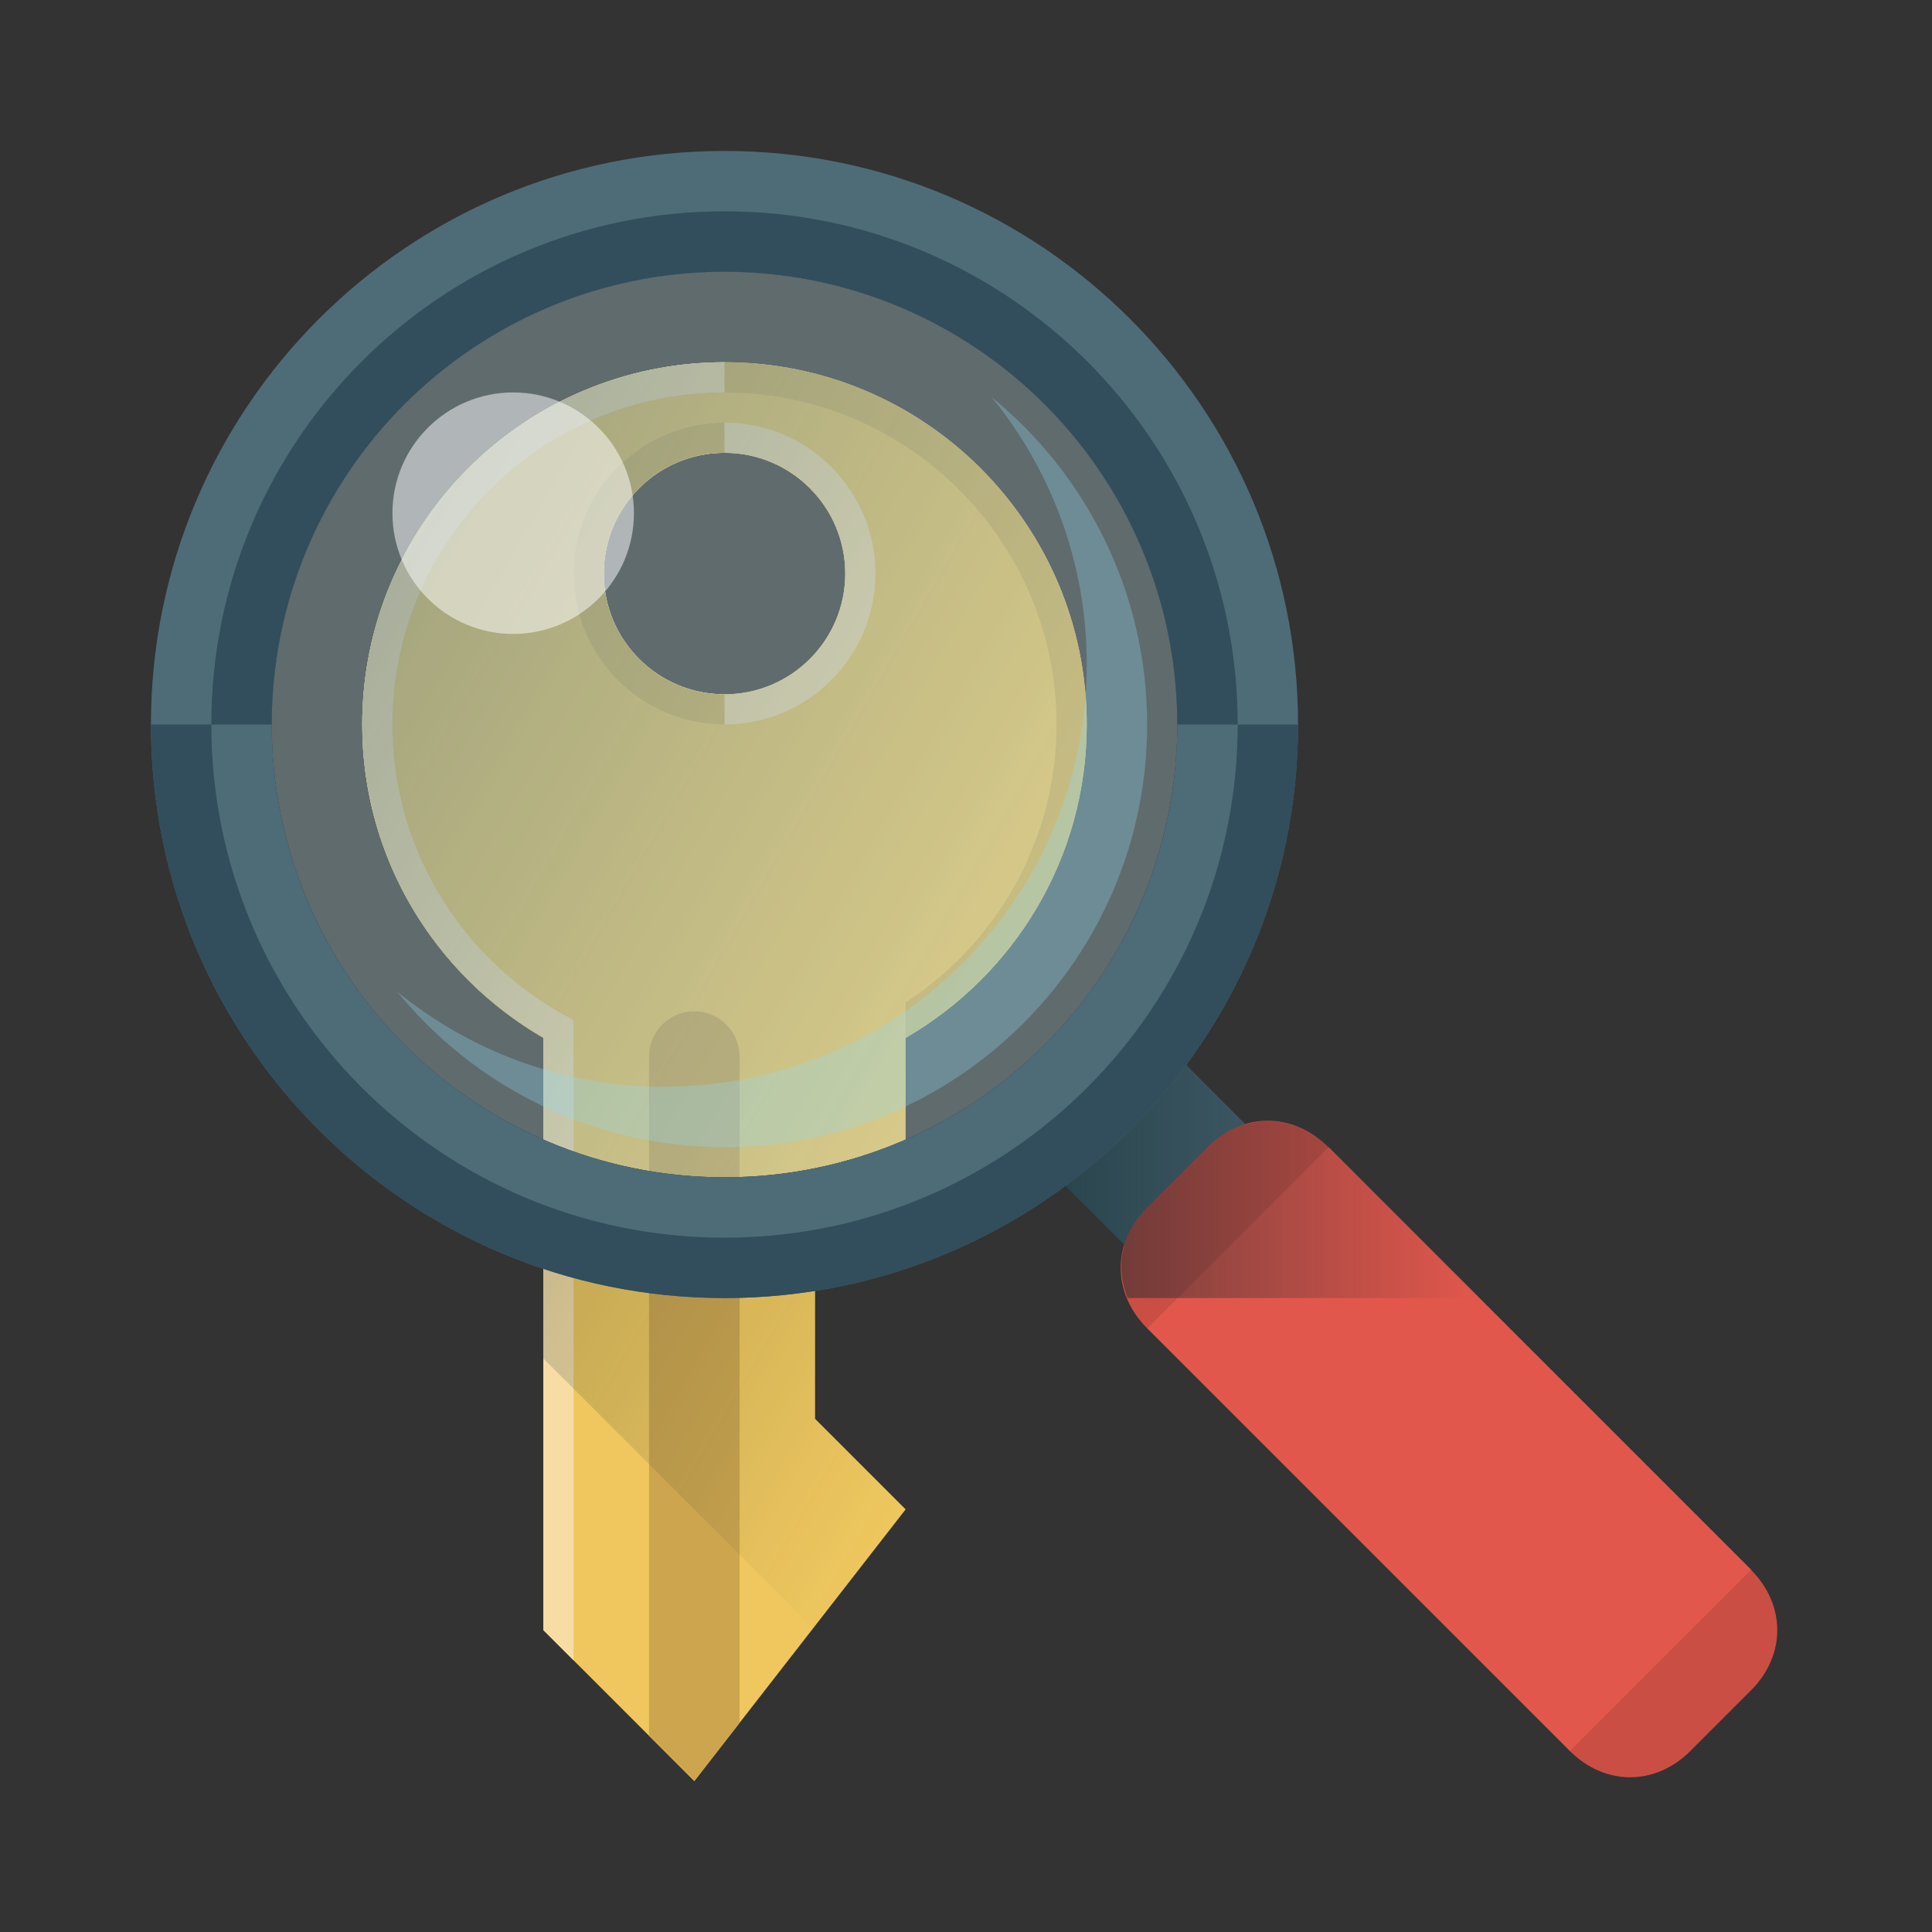 <svg id="Icons" enable-background="new 0 0 64 64" height="64" viewBox="0 0 64 64" width="64" xmlns="http://www.w3.org/2000/svg" xmlns:xlink="http://www.w3.org/1999/xlink"><rect x="0" y="0" width="64" height="64" fill="#333333" stroke="none"/><linearGradient id="SVGID_1_" gradientUnits="userSpaceOnUse" x1="36.644" x2="10.492" y1="38.491" y2="23.393"><stop offset="0" stop-color="#0f272d" stop-opacity="0"/><stop offset="1" stop-color="#0f272d" stop-opacity=".4"/></linearGradient><linearGradient id="SVGID_2_" gradientUnits="userSpaceOnUse" x1="49" x2="34" y1="39" y2="39"><stop offset="0" stop-color="#0f272d" stop-opacity="0"/><stop offset="1" stop-color="#0f272d" stop-opacity=".6"/></linearGradient><g id="keyword_search"><g><path d="m36 24c0-6.628-5.372-12-12-12s-12 5.372-12 12c0 4.439 2.417 8.307 6 10.382v19.618l5 5 7-9-3-3v-6l3-3v-3.618c3.583-2.075 6-5.943 6-10.382zm-12-9c2.209 0 4 1.793 4 4s-1.791 4-4 4-4-1.793-4-4 1.791-4 4-4z" fill="#efc75e"/><path d="m24 12c-6.628 0-12 5.372-12 12 0 4.841 2.872 9.002 7 10.898v-1.112c-3.556-1.825-6-5.521-6-9.786 0-6.065 4.935-11 11-11s11 4.935 11 11c0 3.852-1.994 7.242-5 9.208v1.174c3.583-2.075 6-5.942 6-10.382 0-6.628-5.372-12-12-12z" fill="#d7b354"/><path d="m29 19c0-2.757-2.243-5-5-5s-5 2.243-5 5 2.243 5 5 5 5-2.243 5-5zm-9 0c0-2.207 1.791-4 4-4s4 1.793 4 4-1.791 4-4 4-4-1.793-4-4z" fill="#f7dda4"/><path d="m24 23c-2.209 0-4-1.793-4-4s1.791-4 4-4v-1c-2.757 0-5 2.243-5 5s2.243 5 5 5z" fill="#d7b354"/><path d="m24 13v-1c-6.628 0-12 5.372-12 12 0 4.438 2.417 8.299 6 10.373v19.627l1 1v-21.214c-3.556-1.825-6-5.521-6-9.786 0-6.065 4.935-11 11-11z" fill="#f7dda4"/><path d="m23 33.5c-.829 0-1.5.672-1.5 1.5v22.5l1.5 1.5 1.5-1.929v-22.071c0-.828-.671-1.5-1.5-1.5z" fill="#cca54e"/></g><path d="m36 24c0-6.628-5.372-12-12-12s-12 5.372-12 12c0 4.439 2.417 8.307 6 10.382v10.618l8.938 8.938 3.062-3.938-3-3v-6l3-3v-3.618c3.583-2.075 6-5.943 6-10.382zm-12-1c-2.209 0-4-1.793-4-4s1.791-4 4-4 4 1.793 4 4-1.791 4-4 4z" fill="url(#SVGID_1_)"/><g><path d="m40.672 32.893h5.657v21.213h-5.657z" fill="#4e6b78" transform="matrix(-.707 .707 -.707 -.707 105.018 43.5)"/><path d="m52 58c1.166 1.166 2.834 1.166 4 0l2-2c1.166-1.166 1.166-2.834 0-4l-14-14c-1.166-1.166-2.834-1.166-4 0l-2 2c-1.166 1.166-1.166 2.834 0 4z" fill="#cb4e44"/><path d="m43.757 38.101h8.485v19.799h-8.485z" fill="#e2574c" transform="matrix(-.707 .707 -.707 -.707 115.882 48)"/><path d="m44 38c-.791-.791-1.811-1.032-2.75-.75l-2.25-2.25h-2l-3 3 3.25 3.25c-.174.578-.124 1.183.105 1.75h11.645z" fill="url(#SVGID_2_)"/><circle cx="24" cy="24" fill="#c8ecf8" opacity=".3" r="15"/><path d="m24 5c-10.495 0-19 8.505-19 19s8.505 19 19 19 19-8.505 19-19-8.505-19-19-19zm0 34c-8.284 0-15-6.716-15-15s6.716-15 15-15 15 6.716 15 15-6.716 15-15 15z" fill="#4e6b78"/><path d="m39 24c0 8.284-6.716 15-15 15s-15-6.716-15-15h-4c0 10.495 8.505 19 19 19s19-8.505 19-19z" fill="#324d5b"/><path d="m24 7c-9.39 0-17 7.61-17 17s7.61 17 17 17 17-7.61 17-17-7.61-17-17-17zm0 32c-8.284 0-15-6.716-15-15s6.716-15 15-15 15 6.716 15 15-6.716 15-15 15z" fill="#4e6b78"/><path d="m24 7c-9.39 0-17 7.61-17 17h2c0-8.284 6.716-15 15-15s15 6.716 15 15h2c0-9.39-7.61-17-17-17z" fill="#324d5b"/><path d="m32.847 13.153c1.969 2.411 3.153 5.491 3.153 8.847 0 7.731-6.269 14-14 14-3.356 0-6.435-1.184-8.847-3.153 2.568 3.143 6.472 5.153 10.847 5.153 7.731 0 14-6.269 14-14 0-4.375-2.01-8.279-5.153-10.847z" fill="#91d8f0" opacity=".3"/><circle cx="17" cy="17" fill="#fff" opacity=".5" r="4"/></g></g></svg>